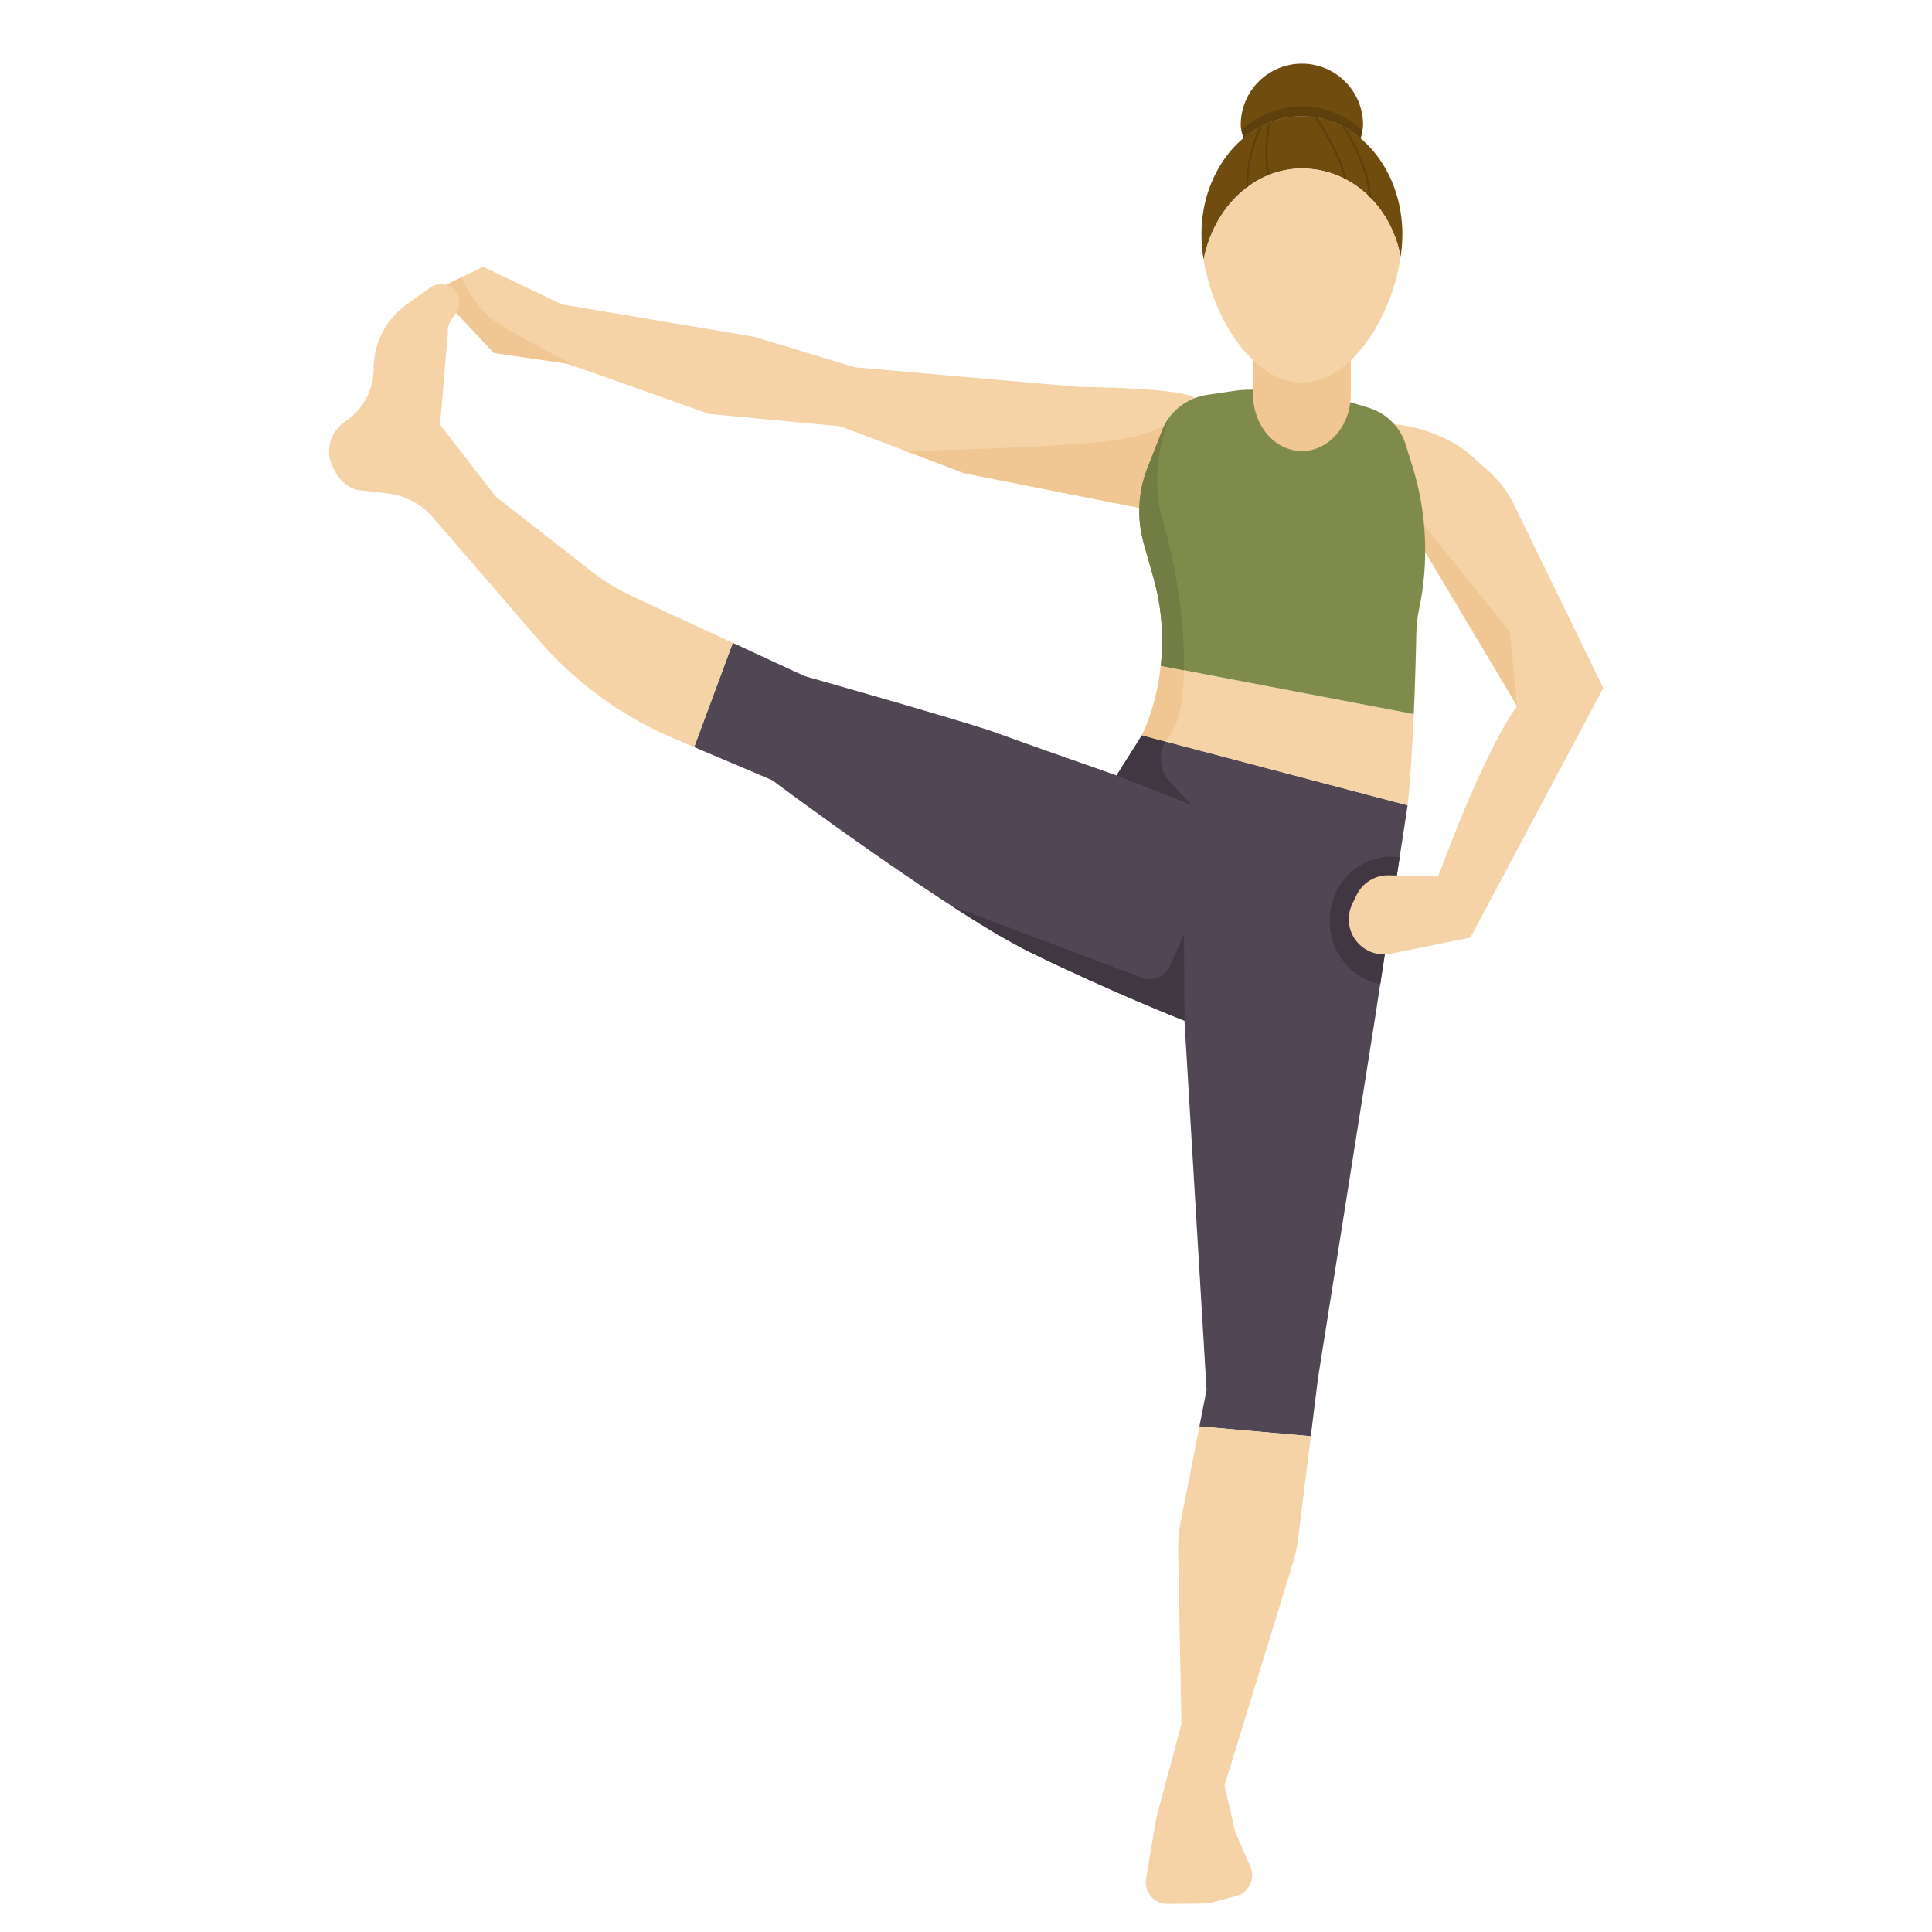 <?xml version="1.0"?>
<svg xmlns="http://www.w3.org/2000/svg" id="Layer_1_1_" height="512" viewBox="0 0 256 256" width="512">
  <path d="m151.311 97.426-3.36 5.323c-6.082-2.132-13.522-4.752-15.669-5.557-3.806-1.427-25.689-7.612-25.689-7.612l-9.497-4.397-5.117 13.809 10.333 4.383s23.548 17.602 34.252 22.835 20.383 9.039 20.383 9.039l2.927 48.927-.948 4.832 14.761 1.294.935-7.553 7.612-48.074 1.256-8.207 1.601-10.459 1.424-9.302z" fill="#514654"/>
  <path d="m147.951 102.749 10.018 3.957-2.827-2.917c-1.44-1.485-1.732-3.74-.718-5.543h-.001l-3.111-.82z" fill="#403742"/>
  <path d="m151.26 129.534-25.125-9.462c3.922 2.536 7.619 4.766 10.429 6.139 10.704 5.233 20.383 9.039 20.383 9.039l-.062-11.464-1.821 4.147c-.641 1.459-2.312 2.163-3.804 1.601z" fill="#403742"/>
  <path d="m185.462 113.583c-.356-.049-.717-.083-1.087-.083-4.527 0-8.196 3.813-8.196 8.518 0 4.176 2.894 7.644 6.711 8.371l.6-3.921 1.601-10.459z" fill="#403742"/>
  <path d="m156.985 52.229c-3.888-.858-12.963-.945-13.523-.945-.714 0-30.208-2.617-30.208-2.617l-13.32-4.043-25.451-4.281-10.466-4.995-4.93 2.406 1.35 3.678 5.007 5.334 9.752 1.427 18.791 6.66 17.364 1.637 16.412 6.212 23.21 4.598 7.431-14.559c-.45-.223-.923-.402-1.419-.512z" fill="#f5d3a6"/>
  <path d="m149.071 58.107c-5.347.972-19.647 1.449-29.051 1.664l7.742 2.93 23.21 4.598 6.996-13.705c-1.51 1.626-4.253 3.669-8.897 4.513z" fill="#f0c792"/>
  <path d="m156.567 201.034c-.331 1.49-.484 3.015-.455 4.541l.432 22.916-3.33 12.369-1.352 8.112c-.288 1.73 1.046 3.306 2.8 3.306 0 0 5.333-.032 5.571-.096l3.582-.955c1.68-.448 2.566-2.288 1.869-3.881l-2.005-4.583-1.427-6.185 9.052-29.418c.308-1 .534-2.025.675-3.062l1.707-13.795-14.761-1.294z" fill="#f5d3a6"/>
  <path d="m152.013 95.812-.701 1.614 35.203 9.28c.374-3.378.637-7.871.819-12.084l-33.52-6.396c-.278 2.579-.869 5.13-1.801 7.586z" fill="#f5d3a6"/>
  <path d="m153.814 88.225c-.278 2.58-.869 5.131-1.801 7.587l-.701 1.614 3.112.82c.616-.771 1.147-1.646 1.506-2.639.59-1.633.895-4.015.948-6.798z" fill="#f0c792"/>
  <path d="m200.607 66.855c-.824-1.692-1.973-3.206-3.382-4.454l-2.497-2.212c-2.393-2.12-6.777-3.766-9.968-3.962l4.088 16.897 12.177 20.424c-4.519 6.184-10.466 22.597-10.466 22.597l-6.503-.163c-1.833-.046-3.521.988-4.315 2.64l-.564 1.174c-.623 1.298-.611 2.81.033 4.098.942 1.883 3.03 2.901 5.093 2.481l10.536-2.143 17.602-33.063z" fill="#f5d3a6"/>
  <path d="m187.695 68.36 1.152 4.765 12.177 20.423-.953-9.834z" fill="#f0c792"/>
  <path d="m188.009 80.86c1.359-6.334 1.063-12.911-.861-19.097l-.91-2.926c-.719-2.31-2.599-4.129-5.017-4.852l-3.075-.919c-.142-.042-.288-.068-.432-.107l-10.942-1.283c-1.09-.077-2.185-.042-3.266.119l-3.516.523c-2.716.404-4.992 2.169-5.954 4.618l-1.993 5.073c-1.25 3.181-1.426 6.654-.504 9.935l1.327 4.724c1.061 3.779 1.364 7.7.948 11.556l33.52 6.396c.198-4.567.301-8.805.344-10.924.019-.955.13-1.901.331-2.836z" fill="#7f8b4b"/>
  <path d="m172.51 47.585c-2.342 0-4.542-1.091-6.477-2.841v7.499c0 4.156 2.9 7.526 6.477 7.526s6.478-3.37 6.478-7.526v-7.501c-1.935 1.751-4.135 2.843-6.478 2.843z" fill="#f0c792"/>
  <path d="m172.51 15.383c-7.352 0-13.311 6.996-13.311 15.626 0 1.105.099 2.251.285 3.407 1.347-6.956 6.693-12.088 13.026-12.088 6.331 0 11.736 4.738 13.084 11.691.147-1.021.227-2.031.227-3.01 0-8.63-5.959-15.626-13.311-15.626z" fill="#704c0f"/>
  <path d="m164.773 18.298c2.181-1.833 4.851-2.915 7.737-2.915 2.903 0 5.587 1.094 7.775 2.946h.006c.124-.56.322-1.191.322-1.789 0-4.475-3.628-8.103-8.103-8.103s-8.103 3.628-8.103 8.103c0 .646.216 1.155.359 1.757h.007z" fill="#704c0f"/>
  <path d="m172.51 22.328c-6.333 0-11.679 5.132-13.026 12.088 1.266 7.872 6.616 16.271 13.026 16.271 6.518 0 11.938-8.684 13.084-16.668-1.348-6.953-6.752-11.691-13.084-11.691z" fill="#f5d3a6"/>
  <g fill="#5e400d">
    <path d="m167.308 16.622c-.134.067-.266.139-.398.211-1.527 3.074-1.791 6.126-1.759 8.064.085-.065.17-.13.256-.193-.012-1.983.299-5.041 1.901-8.082z"/>
    <path d="m168.398 16.147c-.097.037-.193.075-.289.115-.611 2.826-.433 5.379-.179 7.005.081-.035.164-.067.246-.099-.252-1.636-.419-4.197.222-7.021z"/>
    <path d="m177.835 16.687c1.547 2.463 3.346 5.994 3.566 9.344.074.072.15.141.223.216.028-.025.048-.059.046-.1-.175-3.272-1.858-6.72-3.384-9.221-.149-.084-.3-.161-.451-.239z"/>
    <path d="m178.109 23.656c.102.051.198.112.298.166-.008-.039-.014-.077-.022-.117-.559-2.812-2.584-6.203-3.867-8.145-.114-.02-.229-.035-.344-.051 1.245 1.863 3.336 5.298 3.935 8.147z"/>
    <path d="m180.285 18.329h.006c.075-.341.174-.709.243-1.079-2.231-1.982-5.01-3.159-8.024-3.159-3.01 0-5.787 1.174-8.016 3.152.076.351.186.686.273 1.054h.006c2.181-1.833 4.851-2.915 7.737-2.915 2.903.001 5.587 1.095 7.775 2.947z"/>
  </g>
  <path d="m156.877 88.81c.111-5.802-.887-13.367-2.77-19.667-1.58-5.286-.466-10.361.794-13.768-.348.481-.645 1.001-.865 1.562l-1.993 5.073c-1.25 3.181-1.426 6.654-.504 9.935l1.327 4.724c1.061 3.779 1.364 7.7.948 11.556z" fill="#727d43"/>
  <path d="m61.071 36.785-1.986.969 1.35 3.678 5.007 5.334 9.752 1.427 1.411.5s-9.071-4.621-11.642-6.55c-1.192-.895-2.659-3.173-3.892-5.358z" fill="#f0c792"/>
  <path d="m83.988 79.115c-2.049-.949-3.982-2.13-5.762-3.52l-12.545-9.801-7.374-9.514 1.042-12.211c-.059-.563.081-1.129.395-1.599l.692-1.037c.685-1.027.49-2.404-.452-3.201-.847-.717-2.071-.768-2.975-.126l-3.097 2.2c-2.764 1.964-4.405 5.144-4.405 8.534 0 2.728-1.322 5.286-3.546 6.865l-.397.281c-1.951 1.385-2.544 4.018-1.375 6.106l.346.618c.595 1.063 1.581 1.852 2.748 2.199l4.039.464c2.35.271 4.513 1.415 6.058 3.207l13.936 16.157c4.899 5.689 11.042 10.173 17.953 13.105l2.71 1.15 5.117-13.809z" fill="#f5d3a6"/>
</svg>
